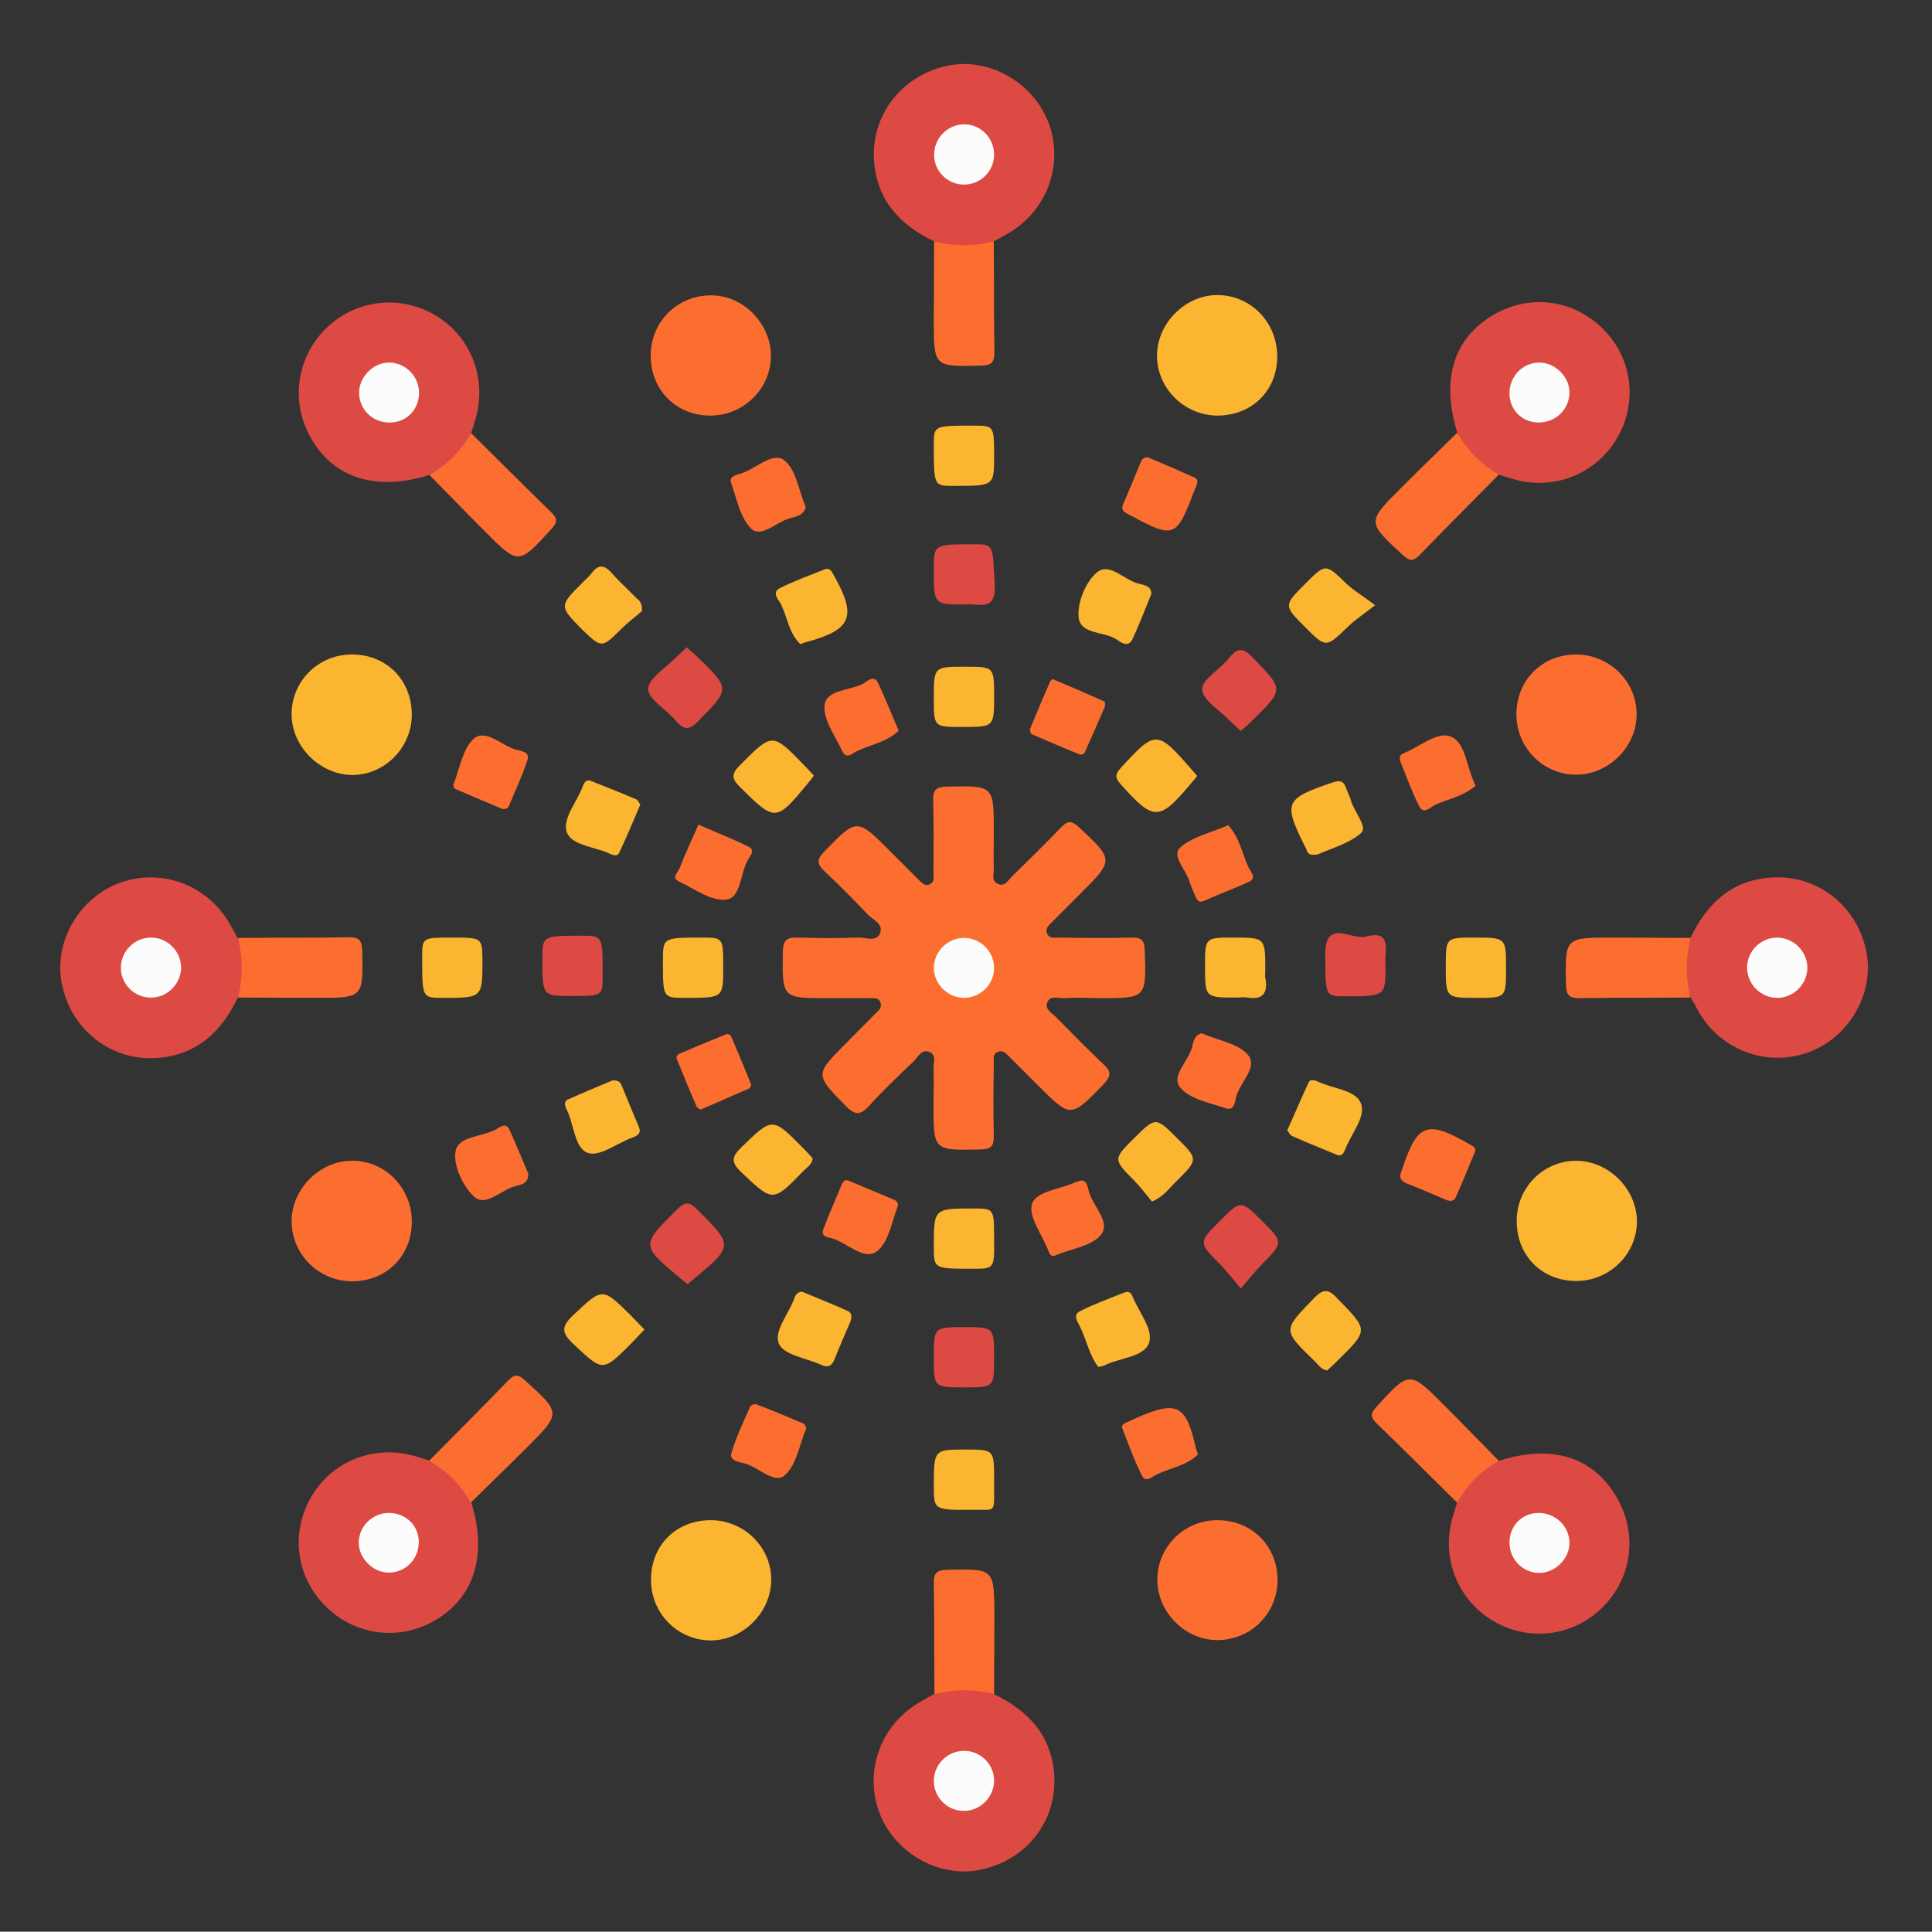 <?xml version="1.0" encoding="utf-8"?>
<!-- Generator: Adobe Illustrator 23.0.3, SVG Export Plug-In . SVG Version: 6.00 Build 0)  -->
<svg version="1.0" id="Layer_1" xmlns="http://www.w3.org/2000/svg" xmlns:xlink="http://www.w3.org/1999/xlink" x="0px" y="0px"
	 viewBox="0 0 615.5 615.4" style="enable-background:new 0 0 615.5 615.4;" xml:space="preserve">
<rect x="0" y="0" width="615.5" height="615.4" fill="#333333" stroke="none"/>
<path style="fill:#DC4A43;" d="M477.5,465.4c-6.5,1.2-12,6.7-13.3,13.3c-0.5,1.5-0.9,3-1.4,4.6c-3.8,12.8,1.5,26.4,12.9,33.1
	c11.4,6.7,25.3,5,34.7-4.2c9.6-9.4,11.4-23.5,4.7-35.1C507.6,464.1,494.4,460,477.5,465.4z M136.8,465.3c-1.5-0.5-3-0.9-4.6-1.4
	c-12.7-3.7-25.9,1.3-32.7,12.4c-7,11.4-5.4,25.7,4,35.2c9.2,9.4,23.2,11.4,34.6,5c13-7.3,17.3-21,12-38
	C148.8,472.1,143.3,466.6,136.8,465.3z M139.1,100.7c-11.2-6.9-25.3-5.4-34.8,3.5c-9.7,9.2-11.9,23.4-5.4,35.1
	c7.2,13,21,17.4,37.9,12c6.6-1.2,12-6.7,13.3-13.3c0.5-1.5,0.9-3,1.4-4.6C155.2,120.8,150.1,107.4,139.1,100.7z M477.4,151.2
	c1.5,0.5,3,0.9,4.6,1.4c12.8,3.8,26.3-1.4,33.1-12.9c6.7-11.3,5-25.4-4.2-34.7c-9.4-9.6-23.5-11.5-35.1-4.7
	c-12.8,7.5-16.8,20.7-11.5,37.6C465.4,144.5,470.9,150,477.4,151.2z M316.6,539.7c-6-4-13-4-19,0c-1.4,0.8-2.8,1.5-4.1,2.3
	c-12.5,6.9-18.2,21.5-13.6,34.8c4.6,13.2,18.9,21.6,32.3,18.9c14.4-2.9,24.3-15,23.7-29.5C335.3,553.3,327.9,545.1,316.6,539.7z
	 M594.7,303.8c-2.5-14.3-14.6-24.6-29-24.3c-13.3,0.3-21.6,7.8-27.1,19.2c-4,6-4,13,0,19c0.7,1.2,1.4,2.4,2,3.6
	c6.7,12.8,21.6,18.8,35.1,14.1C588.6,331,597,317.1,594.7,303.8z M302.1,20.9c-14.3,2.9-24.3,15.1-23.7,29.5
	c0.6,13,8,21.1,19.2,26.5c6,4,13,4,19,0c1.4-0.8,2.8-1.5,4.1-2.3c12.5-6.9,18.2-21.5,13.6-34.8C329.7,26.6,315.4,18.2,302.1,20.9z
	 M73.4,294.7c-6.9-12.5-21.5-18.2-34.8-13.6c-13.2,4.6-21.6,18.8-18.9,32.3c2.8,14.3,15.1,24.3,29.5,23.7c12.9-0.6,21.2-8,26.5-19.2
	c4-6,4-13,0-19C74.9,297.4,74.2,296,73.4,294.7z M215.2,229.5c2.6,3.1,4.3,3.3,7.3,0.2c10.1-10.3,10.2-10.2-0.2-20.3
	c-1.1-1.1-2.3-2-3.5-3.2c-1.3,1.3-2.5,2.3-3.6,3.4c-3.2,3.3-8.7,6.6-8.7,9.9C206.5,222.8,212.3,226,215.2,229.5z M391.7,229.5
	c1.1,1.1,2.3,2.2,3.6,3.4c1.3-1.2,2.5-2.2,3.6-3.3c10.2-10,10.1-9.9,0.4-19.9c-3-3.1-4.8-3.8-7.7-0.1c-2.8,3.6-8.6,6.7-8.6,10
	S388.5,226.2,391.7,229.5z M222.2,385.4c-2.6-2.6-3.8-2.7-6.5-0.1c-11.5,11.4-11.6,11.4,1.1,22c0.7,0.6,1.5,1.2,2.3,1.8
	c0.8-0.7,1.4-1.2,2-1.7C233.7,396.9,233.6,396.8,222.2,385.4z M388.7,388.9c-7,7-6.9,6.9,0,13.9c2.1,2.1,3.9,4.5,6.6,7.7
	c2.7-3.1,4.5-5.4,6.5-7.5c7.1-7.2,7.2-7.2,0-14.3C395.3,382.3,395.3,382.3,388.7,388.9z M185.4,298.1c-12.6,0-12.6,0-12.6,7.4
	c0,11.8,0,11.8,9.3,11.8c9.9,0,9.9,0,9.9-6.5C192,298.1,192,298.1,185.4,298.1z M435.1,298.4c-4.4,1.2-13-6-12.9,5.7
	c0.1,13.3,0,13.3,6.1,13.3c13.1,0,13.1,0,13.1-9.8C440.9,303.3,443.9,296,435.1,298.4z M307.2,422.8c-9.7,0-9.7,0-9.7,9.7
	c0,9.5,0,9.5,9.8,9.5c9.4,0,9.4,0,9.4-9.4C316.7,422.8,316.7,422.8,307.2,422.8z M316.9,186.2c-0.7-12.8-0.2-12.8-6.7-12.8
	c-12.7,0-12.7,0-12.7,7.9c0,11.3,0,11.3,9.8,11.3C311.5,192,317.4,195.3,316.9,186.2z"/>
<path style="fill:#FC6D30;" d="M351.5,339c-5.2-4.9-10.3-10.1-15.3-15.2c-1.2-1.2-3.3-2.2-2.6-4.3c0.9-2.6,3.4-1.4,5.2-1.5
	c3.8-0.2,7.6-0.1,11.4,0c15.1,0,15,0,14.5-15.2c-0.1-3.1-0.9-4.2-4.1-4.1c-7.8,0.2-15.6,0.1-23.4,0c-1.3,0-2.9,0.4-3.6-1.3
	c-0.7-1.6,0.5-2.6,1.5-3.6c3-3,5.9-5.9,8.9-8.9c11-11,10.9-10.9-0.3-21.4c-2.4-2.2-3.6-2-5.7,0.1c-5.1,5.4-10.4,10.5-15.7,15.7
	c-1.2,1.2-2.2,3.3-4.4,2.3c-2.2-1-1.2-3.2-1.3-4.8c-0.1-4,0-8,0-12c0-14.6,0-14.5-14.9-14.2c-3.4,0.1-4.5,0.9-4.4,4.4
	c0.2,7.8,0.1,15.6,0.1,23.4c0,1.1,0.3,2.5-1,3.2c-1.6,0.9-2.6-0.2-3.6-1.2c-3.1-3.1-6.2-6.2-9.3-9.3c-10.6-10.6-10.5-10.5-21,0.3
	c-2.5,2.6-2.1,4,0.2,6.2c4.7,4.4,9.2,8.9,13.6,13.6c1.7,1.8,5.2,3.1,4.1,6c-1.1,3.1-4.6,1.4-6.9,1.5c-6.4,0.2-12.8,0.2-19.2,0
	c-3.4-0.1-4.8,0.5-4.9,4.5c-0.2,14.8-0.3,14.8,14.3,14.8c0.4,0,0.8,0,1.2,0c4.2,0,8.4,0,12.6,0c1.2,0,2.5-0.1,3,1.4
	c0.5,1.4-0.3,2.3-1.2,3.1c-3.2,3.3-6.5,6.5-9.7,9.8c-10.1,10.1-10,10-0.1,20.1c3.1,3.2,4.8,2.7,7.5-0.2c4.4-4.9,9.2-9.4,14-14
	c1.5-1.4,2.5-4.2,5.2-3c2.3,1,1.1,3.6,1.2,5.4c0.2,3.8,0,7.6,0,11.4c0,14.6,0,14.5,14.9,14.2c3.4-0.1,4.4-1,4.3-4.4
	c-0.2-7.8-0.1-15.6,0-23.4c0-1.1-0.3-2.5,1.1-3.2c1.6-0.8,2.6,0.2,3.6,1.2c3.1,3.1,6.2,6.2,9.3,9.3c10.6,10.6,10.5,10.5,21-0.3
	C354.2,342.6,353.9,341.2,351.5,339z M245.6,113.4c0-10.5-9.1-19.6-19.5-19.3c-10.6,0.2-18.8,8.6-18.8,19.2c0,11,8.2,19.2,19.2,19.1
	C237,132.3,245.6,123.7,245.6,113.4z M521.4,227.9c0.2-10.6-8.5-19.3-19.2-19.4c-10.8,0-18.9,8-19.1,18.7
	c-0.2,10.8,8.4,19.6,19,19.6C512.3,246.8,521.2,238.2,521.4,227.9z M112.1,369.8c-10.2,0-19.1,8.9-19.2,19.1
	c-0.1,10.4,8.3,19,18.8,19.3c11.1,0.2,19.4-7.8,19.5-18.8C131.3,378.5,122.7,369.7,112.1,369.8z M387.8,484.3
	c-10.5,0-19,8.4-19.1,18.8c-0.1,10.5,9,19.6,19.4,19.4c10.5-0.1,18.9-8.6,18.9-19.1C407,492.5,398.8,484.3,387.8,484.3z M150.1,138
	c-3.2,5.6-7.7,10.1-13.3,13.3c5.9,6,11.7,12,17.6,17.9c10.8,10.9,10.8,10.8,21.3-0.7c2-2.2,1.9-3.3-0.1-5.3
	C167,154.8,158.6,146.4,150.1,138z M447,176.9c2.2,2,3.3,1.9,5.3-0.1c8.3-8.6,16.8-17.1,25.2-25.6c-5.6-3.2-10-7.7-13.3-13.3
	c-6,5.9-12,11.7-17.9,17.6C435.4,166.4,435.5,166.3,447,176.9z M438.5,448.2c-2,2.2-1.9,3.3,0.1,5.3c8.6,8.3,17.1,16.8,25.6,25.2
	c3.2-5.6,7.6-10.1,13.3-13.3c-5.9-6-11.7-12-17.6-17.9C449,436.6,449,436.7,438.5,448.2z M167.2,439.7c-2.2-2-3.3-1.9-5.3,0.1
	c-8.3,8.6-16.8,17.1-25.2,25.6c5.6,3.2,10.1,7.6,13.3,13.3c6-5.9,12-11.7,17.9-17.6C178.8,450.2,178.8,450.2,167.2,439.7z
	 M312.5,116.5c3.5-0.1,4.3-1.1,4.3-4.4c-0.2-11.7-0.1-23.5-0.2-35.2c-6.3,1.6-12.7,1.6-19,0c0,8.4-0.1,16.7-0.1,25.1
	C297.5,117,297.5,116.8,312.5,116.5z M538.6,298.8c-8.4,0-16.7-0.1-25.1-0.1c-15,0-14.9,0-14.6,15c0.1,3.5,1.1,4.3,4.4,4.3
	c11.7-0.2,23.5-0.1,35.2-0.2C537,311.5,537,305.1,538.6,298.8z M100.8,317.9c15,0,14.9,0,14.6-15c-0.1-3.4-1.1-4.4-4.4-4.3
	c-11.7,0.2-23.5,0.1-35.2,0.2c1.6,6.3,1.6,12.7,0,19C84.1,317.8,92.4,317.9,100.8,317.9z M301.8,500.1c-3.4,0.1-4.4,1.1-4.3,4.4
	c0.2,11.7,0.1,23.5,0.2,35.2c6.3-1.6,12.7-1.6,19,0c0-8.4,0.1-16.7,0.1-25.1C316.7,499.6,316.7,499.8,301.8,500.1z M216.1,280.7
	c5,2.4,10.5,6.5,15.3,5.9c4.7-0.6,4.4-8.4,6.9-12.7c0.6-1.1,2.4-3,0.3-4.1c-5-2.5-10.2-4.5-16.1-7.1c-2,4.7-4.2,9.2-6,13.9
	C216,277.8,213.9,279.7,216.1,280.7z M462.3,234.7c-4.3-1.9-10.1,3.3-15.2,5.3c-1.1,0.4-1.4,1.4-1,2.5c1.9,4.8,3.7,9.7,6,14.3
	c1.4,2.9,3.7,0.3,5.1-0.4c4.3-1.9,9.2-2.8,12.9-6.1C467.2,244.6,467,236.7,462.3,234.7z M158.2,359.7c-4.5,2.6-12.3,2.1-13.1,7.2
	c-0.7,4.5,2.4,11.1,6,14.4c3.6,3.2,8.4-2,12.7-3.3c1.8-0.6,4.6-0.6,4.5-4.1c-1.9-4.5-3.9-9.3-6-14
	C161.1,357.5,159.4,359,158.2,359.7z M446.8,372.2c-0.1,0.4-0.3,0.7-0.4,1.1c-0.7,1.8-0.2,2.9,1.7,3.7c4.3,1.7,8.5,3.5,12.7,5.3
	c1.3,0.5,2.4,0.4,3-0.9c2.1-4.7,4-9.5,6.2-14.7c0.1-1.1-0.7-1.6-1.9-2.2C454.7,356.8,451.6,357.8,446.8,372.2z M328.7,233.9
	c5.1,2.2,10.2,4.4,15.4,6.5c0.4,0.1,1.3-0.2,1.4-0.5c2.3-5.1,4.5-10.2,6.6-15c-0.1-0.7,0-1.3-0.2-1.4c-5.4-2.4-10.9-4.8-16.4-7.1
	c-0.2-0.1-0.7,0.3-0.9,0.6c-2.2,5.1-4.4,10.2-6.5,15.4C328.1,232.8,328.4,233.8,328.7,233.9z M284.8,382.2c-4.8-2-9.5-4-14.3-6
	c-1.3-0.6-1.9,0.2-2.3,1.1c-2,4.8-4.1,9.5-5.9,14.3c-0.9,2.4,1.5,2.6,2.7,2.9c4.9,1.4,10.2,7.2,14.3,4.2c3.9-2.9,4.8-9.7,6.7-14.3
	C286.3,382.9,285.4,382.5,284.8,382.2z M344.2,376.1c-0.7,0.3-1.1,0.4-1.5,0.5c-4.8,2.3-12.5,2.8-13.9,6.9
	c-1.3,3.9,3.1,9.7,5.1,14.7c0.4,0.9,0.7,2.5,2.5,1.7c4.9-2.1,11.5-2.9,14.4-6.6c3.1-4-2.6-9-3.9-13.7
	C346.5,378.2,346.4,375.9,344.2,376.1z M273,239.3c4.4-2.1,9.6-2.9,13.3-6.5c-2.3-5.4-4.3-10.4-6.6-15.3c-1.3-2.6-3.3-0.5-4.5,0.2
	c-4.3,2.4-11.9,1.9-12.5,6.9c-0.5,4.7,3.4,9.9,5.7,14.8C269.6,242,271.6,240,273,239.3z M360,164.1c14,7.6,14.8,7.3,20.4-7.6
	c0.3-0.7,0.7-1.5,0.9-2.2c0.3-0.8,0.2-1.7-0.6-2.1c-5.1-2.3-10.2-4.5-15-6.5c-1.6,0-2,0.8-2.4,1.8c-1.8,4.4-3.6,8.8-5.5,13.2
	C356.9,162.9,358.6,163.3,360,164.1z M255.9,453.5c-4.9-2.1-9.9-4.2-14.9-6.1c-0.5-0.2-1.8,0.2-2,0.7c-2.2,4.9-4.5,9.8-6,14.9
	c-0.7,2.4,2.6,2.8,4.2,3.2c4.5,1.2,9.4,6.7,12.8,3.8c3.8-3.3,4.7-9.9,6.9-15.1C256.5,454.4,256.4,453.6,255.9,453.5z M381.6,463.4
	c-0.2-0.9-0.4-1.3-0.5-1.6c-3.2-14.3-5.9-15.8-19-10.1c-1.1,0.5-2.2,1-3.3,1.5c-0.7,0.3-1.6,0.8-1.3,1.7c2,5.2,3.9,10.5,6.4,15.4
	c1.1,2.1,3.3,0.1,4.7-0.6C373,467.6,378.1,466.9,381.6,463.4z M239.3,345.5c-2.1-5.2-4.2-10.3-6.4-15.4c-0.2-0.4-1-0.8-1.3-0.7
	c-5.2,2.1-10.3,4.2-15.4,6.4c-0.4,0.2-0.8,1-0.7,1.3c2.1,5.2,4.2,10.3,6.4,15.4c0.2,0.4,0.8,0.7,1.3,1c5.3-2.3,10.4-4.5,15.4-6.7
	C238.9,346.7,239.4,345.8,239.3,345.5z M382.9,329.2c-2.3,0.4-2.7,2.6-3.1,4.3c-1.1,4.6-7,9.3-3.7,13.1c3.1,3.6,9.4,4.8,14.5,6.5
	c2.8,0.9,2.8-2.4,3.3-3.9c1.3-4.5,6.9-9.3,3.7-13.1C394.5,332.4,388.1,331.5,382.9,329.2z M378.9,280.7c0.5,1.7,1.3,3.3,2,5
	c0.5,1.1,1.1,2,2.7,1.3c4.7-2.1,9.6-3.9,14.3-6.1c2.6-1.2,0.5-3.2-0.1-4.5c-2.1-4.5-2.9-9.6-6.5-13.5c-5.5,2.4-11.6,3.7-15.4,7.2
	C373.2,272.6,377.8,277.1,378.9,280.7z M164.3,238.8c-4.5-1.3-9.5-6.7-13.3-3.5c-3.6,3.1-4.5,9.5-6.5,14.5c-0.2,0.4,0.1,1.4,0.5,1.5
	c5.1,2.2,10.2,4.4,15,6.4c1.3,0.2,1.9-0.3,2.2-1.1c2-4.8,4.2-9.5,5.8-14.4C169,239.4,165.9,239.3,164.3,238.8z M232.9,153.8
	c1.8,5.1,2.9,11.1,6.4,14.6c3.1,3,7.8-1.8,11.8-3.1c2-0.7,4.8-0.8,5.6-3.7c-2.2-5.2-3.1-12.1-6.9-15c-3.7-2.8-9.1,2.9-13.9,4.3
	C234.5,151.3,232.2,151.8,232.9,153.8z"/>
<path style="fill:#FBB530;" d="M387.6,94c-10.1,0.1-19,9.1-19,19.3c0,10.3,8.5,18.9,19,19.1c11,0.1,19.1-7.7,19.3-18.4
	C407.1,102.8,398.5,93.9,387.6,94z M226.6,484.3c-11.1-0.1-19.3,8-19.2,19.1c0,10.8,8.8,19.4,19.4,19.2c10.2-0.2,18.9-9.1,18.9-19.4
	C245.7,492.9,237.1,484.4,226.6,484.3z M112.1,208.5c-10.8,0-19.4,8.7-19.2,19.4c0.2,10.1,9.1,18.9,19.3,19c10.3,0,18.9-8.6,19-19.1
	C131.2,216.6,123.1,208.5,112.1,208.5z M502.1,369.8c-10.4,0-18.9,8.6-18.9,19c-0.1,11.2,8,19.3,19,19.3c10.7,0,19.5-8.8,19.3-19.4
	C521.2,378.5,512.3,369.8,502.1,369.8z M256.1,372.9c1.1-1.1,2.6-1.9,2.8-3.9c-1-1.1-2-2.2-3.1-3.3c-9.8-9.9-9.7-9.8-19.6-0.2
	c-3.1,3-3.4,4.7-0.1,7.9C246.3,383,246.1,383.2,256.1,372.9z M182.6,419c-3.9,3.7-3.7,5.7,0.1,9.2c9.4,8.8,9.2,9,18.4-0.2
	c1.4-1.4,2.6-2.8,4.2-4.4c-1.6-1.7-2.9-3.1-4.3-4.5C191.8,410,192,410.2,182.6,419z M257.5,249.4c0.6-0.7,1.2-1.5,1.8-2.3
	c-1.2-1.3-2.1-2.3-3.1-3.3c-10.2-10.5-10.1-10.4-20.4-0.1c-2.7,2.7-2.9,4.2-0.1,7C247,261.9,247.2,261.9,257.5,249.4z M357.2,244.5
	c-1.8,2-2.2,3-0.2,5.3c10.6,11.9,12.3,11.9,22.5-0.3c0.6-0.7,1.2-1.4,1.9-2.3c-0.9-1-1.5-1.7-2.1-2.4
	C368.7,232.6,368.1,232.6,357.2,244.5z M361.3,362.6c-6.7,6.7-6.7,6.7,0.1,13.6c2.1,2.1,3.8,4.5,5.6,6.6c3.9-1.7,5.5-4.3,7.6-6.3
	c7.2-7.1,7.2-7.2,0.3-14C368.2,355.8,368.2,355.8,361.3,362.6z M418.5,413.7c-9.8,10.1-10,10,0.4,20c1.1,1.1,2,2.6,3.9,2.9
	c1.1-1,2.2-2,3.3-3.1c10-9.8,9.8-9.7,0.2-19.6C423.4,410.7,421.7,410.3,418.5,413.7z M316.7,221.8c0-9.4,0-9.4-9.3-9.4
	c-9.9,0-9.9,0-9.9,10.1c0,9.1,0,9.1,9,9.1C316.7,231.6,316.7,231.6,316.7,221.8z M188.3,248.8c-1.5-0.6-2.1,0.4-2.6,1.6
	c-1.8,5-6.7,10.5-5.1,14.8c1.7,4.3,9.1,4.5,13.9,6.9c0.9,0.4,2.3,0.7,2.7-0.3c2.4-5,4.5-10.1,6.8-15.5c-0.5-0.6-0.8-1.5-1.4-1.7
	C197.9,252.6,193.1,250.7,188.3,248.8z M428.9,251.2c-0.8-2.3-1.8-2.8-4.4-1.9c-15.1,5.1-15.8,6.3-8.8,20.3c0.3,0.5,0.5,1.1,0.7,1.6
	c0.5,1.1,1.4,1.3,3.4,1c4.2-1.9,10-3.4,13.9-6.9c2-1.8-2.2-6.6-3.3-10.2C430.1,253.7,429.3,252.5,428.9,251.2z M143.9,298.7
	c-9.4,0-9.4,0-9.4,6.3c0,12.9,0,12.9,6.5,12.9c12.7,0,12.7,0,12.7-12C153.6,298.7,153.6,298.7,143.9,298.7z M218.2,317.9
	c12.2,0,12.2,0,12.2-9.5c0-9.7,0-9.7-6.7-9.7c-12.5,0-12.5,0-12.5,7.4C211.2,317.9,211.2,317.9,218.2,317.9z M403.1,309.1
	c0-10.4,0-10.4-10.2-10.4c-9,0-9,0-9,9.1c0,10,0,10,9.9,10c1.2,0,2.4-0.2,3.6,0c4.8,0.8,6.5-1.3,5.8-5.9
	C402.9,311.1,403.1,310.1,403.1,309.1z M469.7,298.7c-9.1,0-9.1,0-9.1,9.1c0,10.1,0,10.1,9.8,10.1c9.4,0,9.4,0,9.4-9.4
	C479.8,298.7,479.8,298.7,469.7,298.7z M309.9,404.2c6.9,0,6.9,0,6.8-9.5c0-9.7,0-9.7-6.7-9.7c-12.5,0-12.5,0-12.5,12.2
	C297.5,404.2,297.5,404.2,309.9,404.2z M270,417.6c-4.7-2.1-9.5-4-14.5-6.1c-1.2,0.1-2,0.8-2.4,2c-1.7,5-6.8,10.6-4.9,14.7
	c1.6,3.5,8.8,4.5,13.4,6.6c2,0.9,3.3,0.6,4.2-1.6c1.6-4.1,3.4-8.1,5.1-12.1C271.3,419.8,271.7,418.4,270,417.6z M316.7,471.3
	c0-9.5,0-9.5-9.2-9.5c-10,0-10,0-10,11.8c0,7.4,0,7.5,12.5,7.4C317.8,480.9,316.6,482.5,316.7,471.3z M255,205.2
	c1-0.4,1.3-0.5,1.7-0.6c14.6-3.9,16.4-8.1,9-21.2c-0.7-1.2-1.2-2.7-3-2c-4.8,1.9-9.7,3.7-14.3,6c-2.7,1.4-0.3,3.7,0.4,5.1
	C250.9,196.8,251.4,201.9,255,205.2z M303.8,154.8c12.9,0,12.9,0,12.9-9.4c0-9.8,0-9.8-6.6-9.8c-12.6,0-12.6,0-12.6,6.1
	C297.5,154.8,297.5,154.8,303.8,154.8z M419.7,344.5c-0.9-0.4-2.3-0.7-2.7,0.2c-2.4,5-4.5,10.1-6.9,15.4c0.5,0.7,0.9,1.5,1.5,1.8
	c4.7,2.1,9.5,4,14.3,6c1.5,0.6,2.1-0.4,2.6-1.6c1.9-5,6.7-10.5,5.1-14.7C431.9,347.1,424.5,346.9,419.7,344.5z M355.7,203.7
	c1.3,0.9,3.7,2.8,5.1-0.1c2.2-4.7,4-9.5,6-14.4c0-2.7-2.5-2.8-4.2-3.3c-4.6-1.2-9.2-6.9-13.2-3.5c-3.5,3-6.1,9.3-5.8,13.9
	C343.9,202.3,351.7,201,355.7,203.7z M358.4,411.7c-4.8,1.9-9.7,3.7-14.3,6c-2.6,1.3-0.6,3.6,0.1,5.2c2,4.3,3,9.1,5.7,12.6
	c1.3-0.3,1.5-0.3,1.7-0.4c4.9-2.5,12.7-2.7,14.4-7.1c1.7-4.3-3.3-10.1-5.3-15.2C360.4,411.9,359.5,411.3,358.4,411.7z M187.3,367.3
	c3.7,1.3,9.3-3.1,14.2-4.9c1.7-0.6,2.9-1.4,2-3.5c-1.9-4.4-3.7-8.8-5.5-13.2c-0.4-1-1.1-1.6-2.9-1.5c-4.4,1.9-9.4,3.9-14.2,6.1
	c-1.4,0.6-0.9,2.1-0.4,3.1C182.9,358.2,183,365.8,187.3,367.3z M415.9,185.9c-7,7-7,7-0.1,13.9c6.7,6.7,6.6,6.6,13.6-0.1
	c2.1-2.1,4.6-3.7,8.7-6.9c-4-3-6.7-4.6-9-6.7C422.3,179.5,422.4,179.4,415.9,185.9z M197.7,200.6c2.4-2.4,5.1-4.4,6.8-5.9
	c0.2-3-1.1-3.5-1.9-4.3c-2.5-2.6-5.2-5-7.6-7.7c-2.4-2.8-4.3-3.1-6.6,0c-0.8,1.1-2,2-2.9,3c-7.4,7.4-7.4,7.4,0.1,15
	C191.7,206.5,191.7,206.5,197.7,200.6z"/>
<path style="fill:#FDFCFC;" d="M307.2,317.9c5.2-0.1,9.5-4.3,9.5-9.5s-4.2-9.5-9.4-9.6c-5.4-0.1-9.9,4.4-9.8,9.8
	C297.7,313.7,302,317.9,307.2,317.9z M490,482c-5.3,0.1-9.2,4.3-9.1,9.6c0.1,5.3,4.3,9.5,9.5,9.5c5,0,9.6-4.5,9.6-9.5
	C500,486.2,495.5,481.9,490,482z M123.4,482c-5.2,0.3-9.3,4.7-9.1,9.8c0.2,5,4.9,9.4,9.9,9.2c5.4-0.2,9.5-4.7,9.2-10.3
	C133.1,485.5,128.8,481.8,123.4,482z M123.9,115.5c-5,0-9.5,4.6-9.5,9.6c0,5.4,4.4,9.7,10,9.5c5.3-0.1,9.2-4.3,9.1-9.7
	C133.3,119.6,129,115.5,123.9,115.5z M490,134.6c5.6,0.1,10-4.2,10-9.6c0-5-4.6-9.5-9.6-9.5c-5.1,0-9.4,4.2-9.5,9.5
	C480.7,130.3,484.7,134.5,490,134.6z M307.1,557.8c-5.2,0-9.5,4.2-9.6,9.4s4.1,9.6,9.3,9.7c5.4,0.2,10-4.4,9.9-9.8
	C316.6,562,312.3,557.7,307.1,557.8z M566.4,298.7c-5.2-0.1-9.6,4-9.8,9.2c-0.2,5.4,4.2,10,9.6,10c5.2,0,9.5-4.3,9.6-9.5
	C575.8,303.2,571.6,298.9,566.4,298.7z M307.2,58.8c5.2,0,9.5-4.3,9.5-9.5s-4.1-9.6-9.3-9.7c-5.4-0.1-9.9,4.4-9.8,9.8
	C297.6,54.6,302,58.9,307.2,58.8z M48.5,298.7c-5.4-0.2-10,4.2-10,9.6c0,5.2,4.3,9.5,9.5,9.5c5.2,0.1,9.5-4.2,9.7-9.3
	C57.8,303.3,53.6,298.9,48.5,298.7z"/>
</svg>
